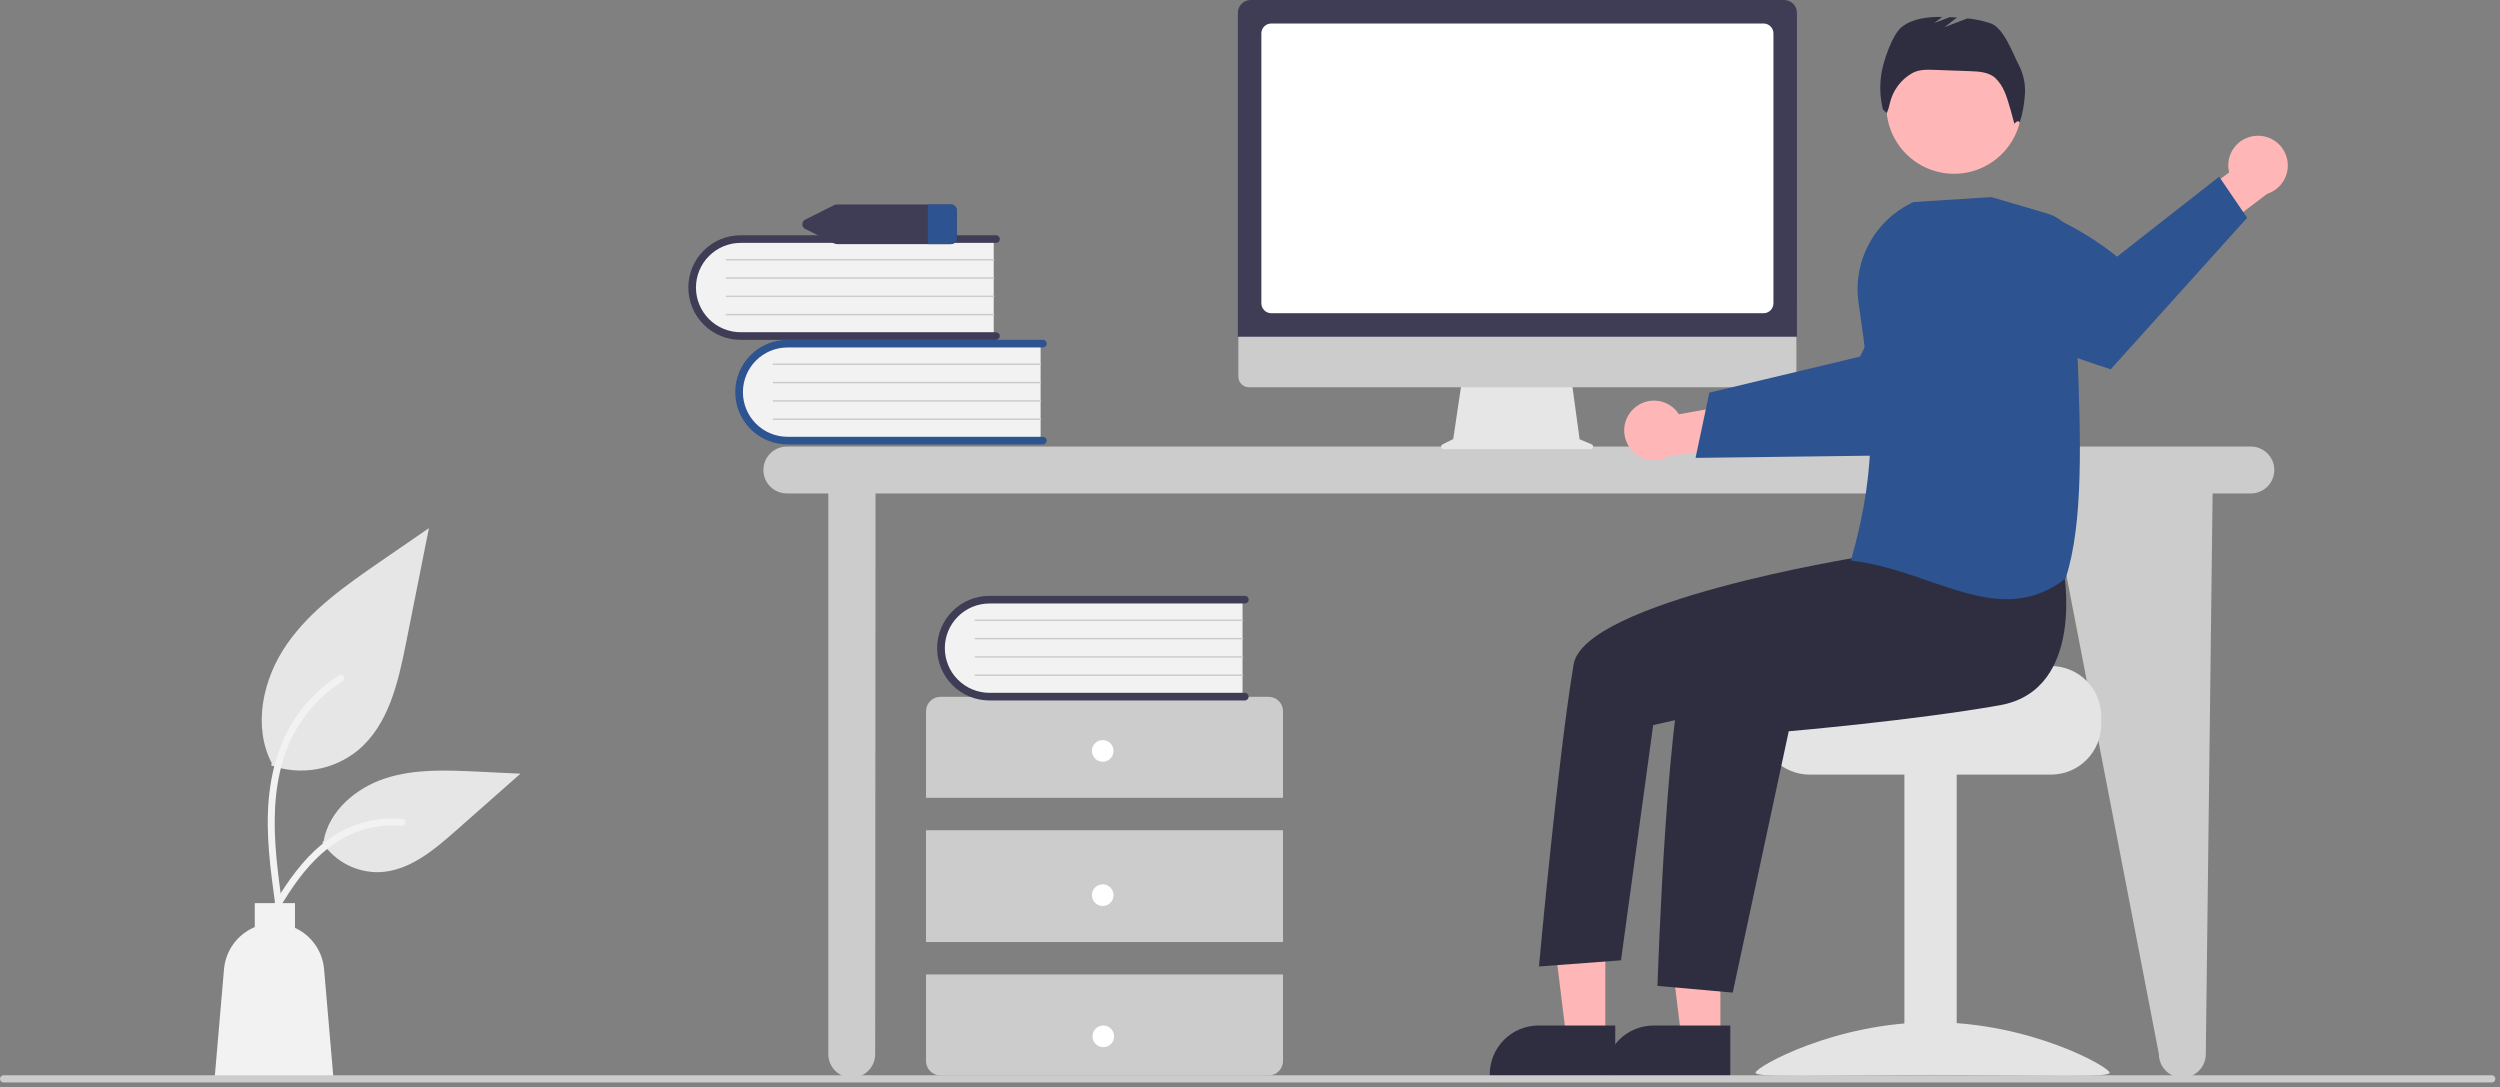 <svg width="361" height="157" viewBox="0 0 361 157" fill="none" xmlns="http://www.w3.org/2000/svg">
<rect x="0" y="0" width="361" height="157" fill="#808080" stroke="none"/>
<g clip-path="url(#clip0_11_66)">
<path d="M325.025 64.483H113.62C112.722 64.483 111.861 64.84 111.226 65.474C110.592 66.109 110.235 66.97 110.235 67.868C110.235 68.765 110.592 69.626 111.226 70.261C111.861 70.896 112.722 71.252 113.62 71.252H119.608V152.222C119.608 153.119 119.964 153.98 120.599 154.615C121.234 155.25 122.095 155.606 122.992 155.606C123.89 155.606 124.751 155.25 125.386 154.615C126.02 153.98 126.377 153.119 126.377 152.222L126.428 71.252H296.103L311.747 152.222C311.747 153.119 312.104 153.98 312.739 154.615C313.373 155.25 314.234 155.606 315.132 155.606C316.03 155.606 316.891 155.25 317.525 154.615C318.16 153.98 318.517 153.119 318.517 152.222L319.501 71.252H325.025C325.923 71.252 326.784 70.896 327.419 70.261C328.053 69.626 328.41 68.765 328.41 67.868C328.41 66.97 328.053 66.109 327.419 65.474C326.784 64.84 325.923 64.483 325.025 64.483Z" fill="#CCCCCC"/>
<path d="M150.264 49.402V63.735H114.355C113.414 63.767 112.476 63.614 111.594 63.285C110.712 62.955 109.903 62.454 109.215 61.812C108.526 61.17 107.971 60.398 107.58 59.541C107.19 58.684 106.972 57.759 106.94 56.818C106.907 55.877 107.06 54.938 107.39 54.056C107.72 53.174 108.22 52.366 108.862 51.677C109.505 50.989 110.276 50.433 111.133 50.043C111.99 49.652 112.916 49.435 113.857 49.402C114.023 49.396 114.189 49.396 114.355 49.402L150.264 49.402Z" fill="#F2F2F2"/>
<path d="M151.146 63.624C151.146 63.771 151.088 63.911 150.985 64.014C150.881 64.118 150.741 64.176 150.595 64.176H113.716C111.714 64.174 109.794 63.378 108.379 61.962C106.964 60.546 106.169 58.626 106.169 56.623C106.169 54.621 106.964 52.701 108.379 51.285C109.794 49.869 111.714 49.072 113.716 49.071H150.595C150.667 49.071 150.739 49.085 150.806 49.113C150.873 49.14 150.934 49.181 150.986 49.232C151.037 49.283 151.078 49.344 151.106 49.411C151.133 49.478 151.148 49.55 151.148 49.622C151.148 49.695 151.133 49.767 151.106 49.834C151.078 49.901 151.037 49.962 150.986 50.013C150.934 50.064 150.873 50.105 150.806 50.132C150.739 50.16 150.667 50.174 150.595 50.174H113.716C112.007 50.176 110.369 50.857 109.161 52.066C107.954 53.276 107.276 54.914 107.276 56.623C107.276 58.332 107.954 59.971 109.161 61.181C110.369 62.39 112.007 63.071 113.716 63.073H150.595C150.741 63.073 150.881 63.131 150.985 63.235C151.088 63.338 151.146 63.478 151.146 63.624Z" fill="#2D5390"/>
<path d="M150.264 52.709H111.676C111.647 52.71 111.619 52.698 111.598 52.678C111.577 52.657 111.565 52.629 111.565 52.6C111.565 52.571 111.576 52.543 111.597 52.522C111.617 52.501 111.645 52.489 111.674 52.489H150.264C150.293 52.489 150.321 52.501 150.341 52.522C150.362 52.542 150.373 52.57 150.373 52.599C150.373 52.628 150.362 52.656 150.341 52.677C150.321 52.697 150.293 52.709 150.264 52.709Z" fill="#CCCCCC"/>
<path d="M150.264 55.355H111.676C111.647 55.356 111.619 55.344 111.598 55.324C111.577 55.303 111.565 55.276 111.565 55.246C111.565 55.217 111.576 55.189 111.597 55.168C111.617 55.147 111.645 55.135 111.674 55.135H150.264C150.293 55.135 150.321 55.147 150.341 55.168C150.362 55.188 150.373 55.216 150.373 55.245C150.373 55.274 150.362 55.302 150.341 55.323C150.321 55.343 150.293 55.355 150.264 55.355Z" fill="#CCCCCC"/>
<path d="M150.264 58.002H111.676C111.647 58.002 111.619 57.99 111.598 57.97C111.577 57.949 111.565 57.922 111.565 57.892C111.565 57.863 111.576 57.835 111.597 57.814C111.617 57.793 111.645 57.782 111.674 57.781H150.264C150.293 57.781 150.321 57.793 150.341 57.814C150.362 57.834 150.373 57.862 150.373 57.891C150.373 57.92 150.362 57.948 150.341 57.969C150.321 57.989 150.293 58.001 150.264 58.002Z" fill="#CCCCCC"/>
<path d="M150.264 60.648H111.676C111.647 60.648 111.619 60.636 111.598 60.616C111.577 60.595 111.565 60.568 111.565 60.538C111.565 60.509 111.576 60.481 111.597 60.46C111.617 60.439 111.645 60.428 111.674 60.427H150.264C150.293 60.427 150.321 60.439 150.341 60.46C150.362 60.48 150.373 60.508 150.373 60.537C150.373 60.566 150.362 60.594 150.341 60.615C150.321 60.636 150.293 60.647 150.264 60.648Z" fill="#CCCCCC"/>
<path d="M143.495 34.301V48.634H107.586C105.685 48.7 103.836 48.009 102.446 46.712C101.055 45.414 100.237 43.618 100.17 41.717C100.104 39.817 100.796 37.968 102.093 36.577C103.39 35.186 105.187 34.368 107.087 34.301C107.254 34.296 107.42 34.296 107.586 34.301H143.495Z" fill="#F2F2F2"/>
<path d="M144.377 48.524C144.377 48.67 144.319 48.81 144.215 48.914C144.112 49.017 143.972 49.075 143.826 49.075H106.947C104.944 49.075 103.023 48.28 101.606 46.863C100.19 45.447 99.394 43.526 99.394 41.523C99.394 39.52 100.19 37.599 101.606 36.183C103.023 34.767 104.944 33.971 106.947 33.971H143.826C143.898 33.971 143.97 33.985 144.037 34.013C144.104 34.041 144.164 34.081 144.216 34.132C144.267 34.183 144.307 34.244 144.335 34.311C144.363 34.378 144.377 34.45 144.377 34.522C144.377 34.594 144.363 34.666 144.335 34.733C144.307 34.8 144.267 34.861 144.216 34.912C144.164 34.963 144.104 35.004 144.037 35.031C143.97 35.059 143.898 35.073 143.826 35.073H106.947C105.236 35.073 103.595 35.753 102.386 36.962C101.176 38.172 100.497 39.812 100.497 41.523C100.497 43.234 101.176 44.874 102.386 46.084C103.595 47.293 105.236 47.973 106.947 47.973H143.826C143.972 47.973 144.112 48.031 144.215 48.134C144.319 48.238 144.377 48.378 144.377 48.524Z" fill="#3F3D56"/>
<path d="M143.495 37.609H104.907C104.878 37.609 104.85 37.598 104.829 37.577C104.808 37.557 104.796 37.529 104.796 37.5C104.796 37.471 104.807 37.443 104.827 37.422C104.848 37.401 104.876 37.389 104.905 37.389H143.495C143.524 37.389 143.552 37.401 143.572 37.421C143.593 37.442 143.604 37.47 143.604 37.499C143.604 37.528 143.593 37.556 143.572 37.576C143.552 37.597 143.524 37.609 143.495 37.609Z" fill="#CCCCCC"/>
<path d="M143.495 40.255H104.907C104.878 40.255 104.85 40.244 104.829 40.223C104.808 40.203 104.796 40.175 104.796 40.146C104.796 40.117 104.807 40.089 104.827 40.068C104.848 40.047 104.876 40.035 104.905 40.035H143.495C143.524 40.035 143.552 40.047 143.572 40.067C143.593 40.088 143.604 40.116 143.604 40.145C143.604 40.174 143.593 40.202 143.572 40.222C143.552 40.243 143.524 40.255 143.495 40.255Z" fill="#CCCCCC"/>
<path d="M143.495 42.901H104.907C104.878 42.901 104.85 42.89 104.829 42.87C104.808 42.849 104.796 42.821 104.796 42.792C104.796 42.763 104.807 42.735 104.827 42.714C104.848 42.693 104.876 42.681 104.905 42.681H143.495C143.524 42.681 143.552 42.693 143.572 42.713C143.593 42.734 143.604 42.762 143.604 42.791C143.604 42.82 143.593 42.848 143.572 42.868C143.552 42.889 143.524 42.901 143.495 42.901Z" fill="#CCCCCC"/>
<path d="M143.495 45.547H104.907C104.878 45.547 104.85 45.536 104.829 45.516C104.808 45.495 104.796 45.467 104.796 45.438C104.796 45.409 104.807 45.381 104.827 45.36C104.848 45.339 104.876 45.327 104.905 45.327H143.495C143.524 45.327 143.552 45.339 143.572 45.359C143.593 45.38 143.604 45.408 143.604 45.437C143.604 45.466 143.593 45.494 143.572 45.514C143.552 45.535 143.524 45.547 143.495 45.547Z" fill="#CCCCCC"/>
<path d="M185.268 115.201V102.704C185.268 102.151 185.048 101.621 184.658 101.231C184.267 100.84 183.737 100.621 183.185 100.621H135.801C135.249 100.621 134.719 100.84 134.328 101.231C133.938 101.621 133.718 102.151 133.718 102.704V115.201H185.268Z" fill="#CCCCCC"/>
<path d="M185.268 119.887H133.718V136.029H185.268V119.887Z" fill="#CCCCCC"/>
<path d="M133.718 140.715V153.212C133.718 153.764 133.938 154.294 134.328 154.685C134.719 155.075 135.249 155.295 135.801 155.295H183.185C183.737 155.295 184.267 155.075 184.658 154.685C185.048 154.294 185.268 153.764 185.268 153.212V140.715H133.718Z" fill="#CCCCCC"/>
<path d="M159.233 109.993C160.095 109.993 160.795 109.294 160.795 108.431C160.795 107.569 160.095 106.869 159.233 106.869C158.37 106.869 157.671 107.569 157.671 108.431C157.671 109.294 158.37 109.993 159.233 109.993Z" fill="white"/>
<path d="M159.233 130.822C160.095 130.822 160.795 130.122 160.795 129.26C160.795 128.397 160.095 127.697 159.233 127.697C158.37 127.697 157.671 128.397 157.671 129.26C157.671 130.122 158.37 130.822 159.233 130.822Z" fill="white"/>
<path d="M159.316 151.209C160.179 151.209 160.879 150.509 160.879 149.647C160.879 148.784 160.179 148.085 159.316 148.085C158.454 148.085 157.754 148.784 157.754 149.647C157.754 150.509 158.454 151.209 159.316 151.209Z" fill="white"/>
<path d="M179.424 86.372V100.705H143.515C141.615 100.769 139.767 100.077 138.377 98.78C136.988 97.483 136.17 95.687 136.104 93.788C136.038 91.888 136.729 90.04 138.025 88.649C139.321 87.258 141.116 86.439 143.016 86.372C143.182 86.366 143.348 86.366 143.515 86.372H179.424Z" fill="#F2F2F2"/>
<path d="M180.306 100.594C180.305 100.741 180.247 100.881 180.144 100.984C180.041 101.087 179.9 101.146 179.754 101.146H142.875C140.873 101.146 138.952 100.351 137.535 98.936C136.119 97.52 135.322 95.6 135.321 93.598C135.32 91.595 136.114 89.674 137.529 88.257C138.944 86.84 140.863 86.043 142.866 86.041H179.754C179.827 86.041 179.899 86.055 179.966 86.083C180.033 86.11 180.094 86.151 180.145 86.202C180.196 86.253 180.237 86.314 180.265 86.381C180.293 86.448 180.307 86.52 180.307 86.592C180.307 86.665 180.293 86.737 180.265 86.804C180.237 86.871 180.196 86.931 180.145 86.983C180.094 87.034 180.033 87.074 179.966 87.102C179.899 87.13 179.827 87.144 179.754 87.144H142.875C141.166 87.146 139.528 87.826 138.32 89.036C137.112 90.245 136.434 91.884 136.434 93.593C136.434 95.302 137.112 96.942 138.32 98.151C139.528 99.36 141.166 100.041 142.875 100.043H179.754C179.9 100.043 180.041 100.101 180.144 100.205C180.247 100.308 180.305 100.448 180.306 100.594Z" fill="#3F3D56"/>
<path d="M179.423 89.679H140.835C140.806 89.68 140.778 89.668 140.757 89.648C140.737 89.627 140.725 89.599 140.725 89.57C140.724 89.541 140.736 89.513 140.756 89.492C140.776 89.471 140.804 89.459 140.833 89.459H179.424C179.453 89.459 179.48 89.471 179.501 89.492C179.521 89.512 179.533 89.54 179.533 89.569C179.533 89.598 179.521 89.626 179.501 89.647C179.48 89.667 179.453 89.679 179.423 89.679Z" fill="#CCCCCC"/>
<path d="M179.423 92.326H140.835C140.806 92.326 140.778 92.314 140.757 92.294C140.737 92.273 140.725 92.245 140.725 92.216C140.724 92.187 140.736 92.159 140.756 92.138C140.776 92.117 140.804 92.105 140.833 92.105H179.424C179.453 92.105 179.48 92.117 179.501 92.138C179.521 92.158 179.533 92.186 179.533 92.215C179.533 92.244 179.521 92.272 179.501 92.293C179.48 92.314 179.453 92.325 179.423 92.326Z" fill="#CCCCCC"/>
<path d="M179.423 94.972H140.835C140.806 94.972 140.778 94.96 140.757 94.94C140.737 94.919 140.725 94.891 140.725 94.862C140.724 94.833 140.736 94.805 140.756 94.784C140.776 94.763 140.804 94.751 140.833 94.751H179.424C179.453 94.751 179.48 94.763 179.501 94.784C179.521 94.804 179.533 94.832 179.533 94.861C179.533 94.89 179.521 94.918 179.501 94.939C179.48 94.96 179.453 94.971 179.423 94.972Z" fill="#CCCCCC"/>
<path d="M179.423 97.618H140.835C140.806 97.618 140.778 97.606 140.757 97.586C140.737 97.565 140.725 97.537 140.725 97.508C140.724 97.479 140.736 97.451 140.756 97.43C140.776 97.409 140.804 97.397 140.833 97.397H179.424C179.453 97.397 179.48 97.409 179.501 97.43C179.521 97.45 179.533 97.478 179.533 97.507C179.533 97.536 179.521 97.564 179.501 97.585C179.48 97.606 179.453 97.617 179.423 97.618Z" fill="#CCCCCC"/>
<path d="M137.25 29.52H120.89C120.735 29.52 120.582 29.556 120.442 29.624L116.313 31.692C116.177 31.749 116.061 31.846 115.98 31.969C115.898 32.092 115.855 32.236 115.855 32.384C115.855 32.532 115.898 32.676 115.98 32.799C116.061 32.922 116.177 33.019 116.313 33.077L120.442 35.144C120.582 35.212 120.735 35.248 120.89 35.248H137.25C137.476 35.261 137.697 35.185 137.867 35.035C138.037 34.886 138.141 34.676 138.157 34.451V30.317C138.141 30.092 138.037 29.882 137.867 29.733C137.697 29.583 137.476 29.507 137.25 29.52Z" fill="#3F3D56"/>
<path d="M138.157 30.317V34.451C138.141 34.676 138.037 34.886 137.867 35.035C137.697 35.185 137.476 35.261 137.25 35.248H133.991V29.52H137.25C137.476 29.507 137.697 29.583 137.867 29.733C138.037 29.882 138.141 30.092 138.157 30.317Z" fill="#2D5390"/>
<path d="M39.164 110.531C41.271 111.272 43.533 111.457 45.732 111.07C47.931 110.683 49.993 109.735 51.72 108.32C56.118 104.628 57.497 98.547 58.619 92.916C59.725 87.365 60.831 81.813 61.937 76.261L54.99 81.045C49.994 84.485 44.885 88.036 41.426 93.019C37.966 98.001 36.456 104.804 39.236 110.195" fill="#E6E6E6"/>
<path d="M39.758 130.696C39.055 125.574 38.332 120.386 38.825 115.209C39.263 110.612 40.666 106.121 43.522 102.439C45.037 100.489 46.882 98.817 48.972 97.501C49.517 97.156 50.018 98.02 49.476 98.363C45.859 100.648 43.062 104.023 41.487 108.001C39.748 112.425 39.469 117.247 39.769 121.946C39.95 124.788 40.334 127.611 40.721 130.43C40.752 130.558 40.733 130.692 40.668 130.806C40.603 130.92 40.498 131.005 40.372 131.044C40.245 131.079 40.109 131.061 39.994 130.996C39.879 130.931 39.794 130.823 39.758 130.696Z" fill="#F2F2F2"/>
<path d="M46.531 121.632C47.434 123.006 48.676 124.123 50.137 124.877C51.598 125.631 53.228 125.996 54.871 125.937C59.093 125.736 62.612 122.79 65.78 119.992L75.151 111.718L68.949 111.422C64.489 111.208 59.914 111.009 55.666 112.384C51.417 113.76 47.499 117.07 46.723 121.467" fill="#E6E6E6"/>
<path d="M37.771 133.64C41.155 127.651 45.081 120.996 52.096 118.869C54.046 118.279 56.091 118.068 58.121 118.246C58.76 118.302 58.601 119.288 57.962 119.233C54.56 118.95 51.164 119.849 48.347 121.776C45.636 123.622 43.525 126.187 41.738 128.908C40.644 130.575 39.664 132.312 38.683 134.047C38.37 134.601 37.454 134.201 37.771 133.64Z" fill="#F2F2F2"/>
<path d="M32.348 139.943C32.462 138.622 32.937 137.357 33.72 136.287C34.503 135.217 35.565 134.382 36.789 133.873V130.411H42.596V133.982C43.761 134.516 44.763 135.349 45.501 136.396C46.238 137.443 46.685 138.667 46.796 139.943L48.161 155.815H30.983L32.348 139.943Z" fill="#F2F2F2"/>
<path d="M229.824 64.158L228.097 63.43L226.912 54.771H211.132L209.847 63.395L208.302 64.168C208.228 64.205 208.169 64.266 208.134 64.34C208.099 64.415 208.09 64.5 208.109 64.58C208.128 64.661 208.173 64.732 208.238 64.784C208.303 64.835 208.383 64.863 208.466 64.863H229.682C229.767 64.863 229.849 64.834 229.914 64.78C229.98 64.726 230.025 64.652 230.042 64.569C230.059 64.486 230.046 64.399 230.006 64.324C229.967 64.249 229.903 64.191 229.824 64.158Z" fill="#E6E6E6"/>
<path d="M257.867 55.923H180.35C179.943 55.922 179.553 55.76 179.266 55.472C178.979 55.184 178.818 54.794 178.818 54.387V43.456H259.399V54.387C259.399 54.794 259.238 55.184 258.951 55.472C258.664 55.76 258.274 55.922 257.867 55.923Z" fill="#CCCCCC"/>
<path d="M259.48 48.623H178.747V1.851C178.747 1.36 178.943 0.89 179.29 0.543C179.637 0.196 180.107 0.001 180.598 0H257.629C258.12 0.001 258.59 0.196 258.938 0.543C259.285 0.89 259.48 1.36 259.48 1.851L259.48 48.623Z" fill="#3F3D56"/>
<path d="M254.659 45.228H183.569C183.19 45.227 182.828 45.077 182.56 44.809C182.292 44.542 182.142 44.179 182.141 43.801V4.822C182.142 4.443 182.292 4.081 182.56 3.813C182.828 3.546 183.19 3.395 183.569 3.395H254.659C255.037 3.395 255.4 3.546 255.667 3.813C255.935 4.081 256.085 4.443 256.086 4.822V43.801C256.085 44.179 255.935 44.542 255.667 44.809C255.4 45.077 255.037 45.227 254.659 45.228Z" fill="white"/>
<path d="M235.935 58.981C236.394 58.558 236.94 58.239 237.535 58.049C238.13 57.859 238.76 57.802 239.38 57.882C239.999 57.962 240.594 58.176 241.122 58.511C241.65 58.845 242.098 59.291 242.435 59.818L252.05 58.108L254.514 63.698L240.901 65.922C239.98 66.429 238.904 66.58 237.878 66.347C236.852 66.114 235.947 65.513 235.335 64.657C234.723 63.802 234.446 62.752 234.556 61.706C234.667 60.66 235.157 59.69 235.935 58.981Z" fill="#FFB6B6"/>
<path d="M244.837 66.119L254.862 65.994L256.131 65.977L276.526 65.72C276.526 65.72 282.065 60.436 286.887 54.996L286.212 50.107C285.552 45.309 283.172 40.913 279.514 37.739C272.607 42.354 268.601 51.49 268.601 51.49L255.955 54.515L254.69 54.817L246.832 56.695L244.837 66.119Z" fill="#2D5390"/>
<path d="M296.154 96.17H277.442C277.442 96.972 256.987 97.623 256.987 97.623C256.536 97.963 256.125 98.352 255.761 98.785C254.669 100.087 254.073 101.733 254.076 103.433V104.595C254.077 106.521 254.842 108.368 256.204 109.729C257.566 111.091 259.413 111.857 261.339 111.857H296.154C298.08 111.856 299.926 111.09 301.288 109.728C302.649 108.367 303.415 106.52 303.417 104.595V103.433C303.414 101.508 302.648 99.662 301.287 98.3C299.925 96.939 298.08 96.173 296.154 96.17Z" fill="#E4E4E4"/>
<path d="M282.547 111.569H274.994V155.165H282.547V111.569Z" fill="#E4E4E4"/>
<path d="M253.497 154.9C253.497 155.716 264.942 155.215 279.061 155.215C293.18 155.215 304.625 155.716 304.625 154.9C304.625 154.084 293.18 147.612 279.061 147.612C264.942 147.612 253.497 154.084 253.497 154.9Z" fill="#E4E4E4"/>
<path d="M248.423 149.918L242.802 149.918L240.128 128.236L248.424 128.236L248.423 149.918Z" fill="#FFB6B6"/>
<path d="M249.857 155.367L231.732 155.367V155.137C231.732 153.266 232.475 151.472 233.798 150.149C235.121 148.826 236.915 148.083 238.786 148.083H238.787L249.857 148.083L249.857 155.367Z" fill="#2F2E41"/>
<path d="M231.809 149.918L226.188 149.918L223.514 128.236L231.81 128.236L231.809 149.918Z" fill="#FFB6B6"/>
<path d="M233.243 155.367L215.117 155.367V155.137C215.118 153.266 215.861 151.472 217.184 150.149C218.507 148.826 220.301 148.083 222.172 148.083H222.173L233.243 148.083L233.243 155.367Z" fill="#2F2E41"/>
<path d="M282.163 25.093C287.561 25.093 291.937 20.717 291.937 15.319C291.937 9.921 287.561 5.546 282.163 5.546C276.765 5.546 272.389 9.921 272.389 15.319C272.389 20.717 276.765 25.093 282.163 25.093Z" fill="#FFB6B6"/>
<path d="M297.982 82.285C297.982 82.285 301.261 99.626 288.783 101.835C276.306 104.043 258.294 105.595 258.294 105.595L250.206 143.333L239.339 142.362C239.339 142.362 240.784 96.935 244.338 93.381C247.892 89.826 270.356 79.185 270.356 79.185L297.982 82.285Z" fill="#2F2E41"/>
<path d="M273.612 75.018L268.155 80.492C268.155 80.492 228.751 86.839 227.231 95.94C224.936 109.68 222.226 139.559 222.226 139.559L234.073 138.671L238.718 104.706L257.674 100.395L279.239 88.642L273.612 75.018Z" fill="#2F2E41"/>
<path d="M291.568 9.485C290.603 7.665 289.377 4.037 287.43 3.364C286.349 3.005 285.231 2.767 284.097 2.654L280.787 3.927L282.589 2.526C282.238 2.505 281.887 2.488 281.537 2.475L279.304 3.334L280.446 2.445C278.364 2.424 276.215 2.64 274.602 3.908C273.226 4.988 271.864 9.081 271.643 10.816C271.408 12.476 271.49 14.166 271.886 15.795L272.452 16.333C272.65 15.879 272.799 15.405 272.896 14.92C273.098 14.013 273.488 13.159 274.039 12.411C274.59 11.663 275.291 11.038 276.098 10.576L276.128 10.559C277.077 10.025 278.228 10.05 279.316 10.089L284.482 10.275C285.725 10.319 287.064 10.398 288.033 11.178C288.649 11.753 289.133 12.454 289.452 13.234C289.934 14.206 290.875 17.872 290.875 17.872C290.875 17.872 291.407 17.18 291.662 17.695C292.071 16.351 292.32 14.964 292.403 13.562C292.485 12.153 292.197 10.748 291.568 9.485Z" fill="#2F2E41"/>
<path d="M325.752 19.611C325.129 19.652 324.522 19.83 323.975 20.131C323.427 20.432 322.952 20.849 322.583 21.354C322.214 21.858 321.961 22.437 321.84 23.05C321.719 23.663 321.734 24.295 321.884 24.902L314.025 30.699L316.383 36.335L327.367 27.991C328.369 27.672 329.22 26.996 329.757 26.092C330.294 25.187 330.481 24.117 330.282 23.084C330.083 22.051 329.512 21.127 328.677 20.487C327.842 19.847 326.802 19.536 325.752 19.611Z" fill="#FFB6B6"/>
<path d="M324.487 31.447L304.784 53.33C304.784 53.33 295.362 50.314 288.075 47.043L284.801 36.989C284.041 34.656 283.716 32.203 283.844 29.753C293.946 27.065 305.696 37.067 305.696 37.067L320.445 25.515L324.487 31.447Z" fill="#2D5390"/>
<path d="M278.512 83.902C274.997 82.687 271.362 81.432 267.441 80.96L267.273 80.94L267.32 80.777C271.378 66.527 270.365 57.411 268.376 43.718C267.953 40.764 268.497 37.753 269.926 35.134C271.355 32.514 273.592 30.427 276.305 29.184L276.329 29.173L287.526 28.462L287.552 28.46L295.696 30.855C296.867 31.202 297.893 31.924 298.615 32.91C299.337 33.895 299.716 35.09 299.694 36.312C299.606 40.815 299.793 45.843 299.991 51.166C300.436 63.108 300.895 75.456 298.288 83.467L298.274 83.509L298.239 83.537C295.842 85.489 292.839 86.544 289.747 86.52C286.092 86.52 282.361 85.231 278.512 83.902Z" fill="#2D5390"/>
<path d="M359.806 156.311H0.521C0.383 156.311 0.25 156.257 0.153 156.159C0.055 156.061 0 155.929 0 155.791C0 155.653 0.055 155.52 0.153 155.423C0.25 155.325 0.383 155.27 0.521 155.27H359.806C359.944 155.27 360.077 155.325 360.174 155.423C360.272 155.52 360.327 155.653 360.327 155.791C360.327 155.929 360.272 156.061 360.174 156.159C360.077 156.257 359.944 156.311 359.806 156.311Z" fill="#CCCCCC"/>
</g>
<defs>
<clipPath id="clip0_11_66">
<rect width="360.327" height="156.311" fill="white"/>
</clipPath>
</defs>
</svg>
